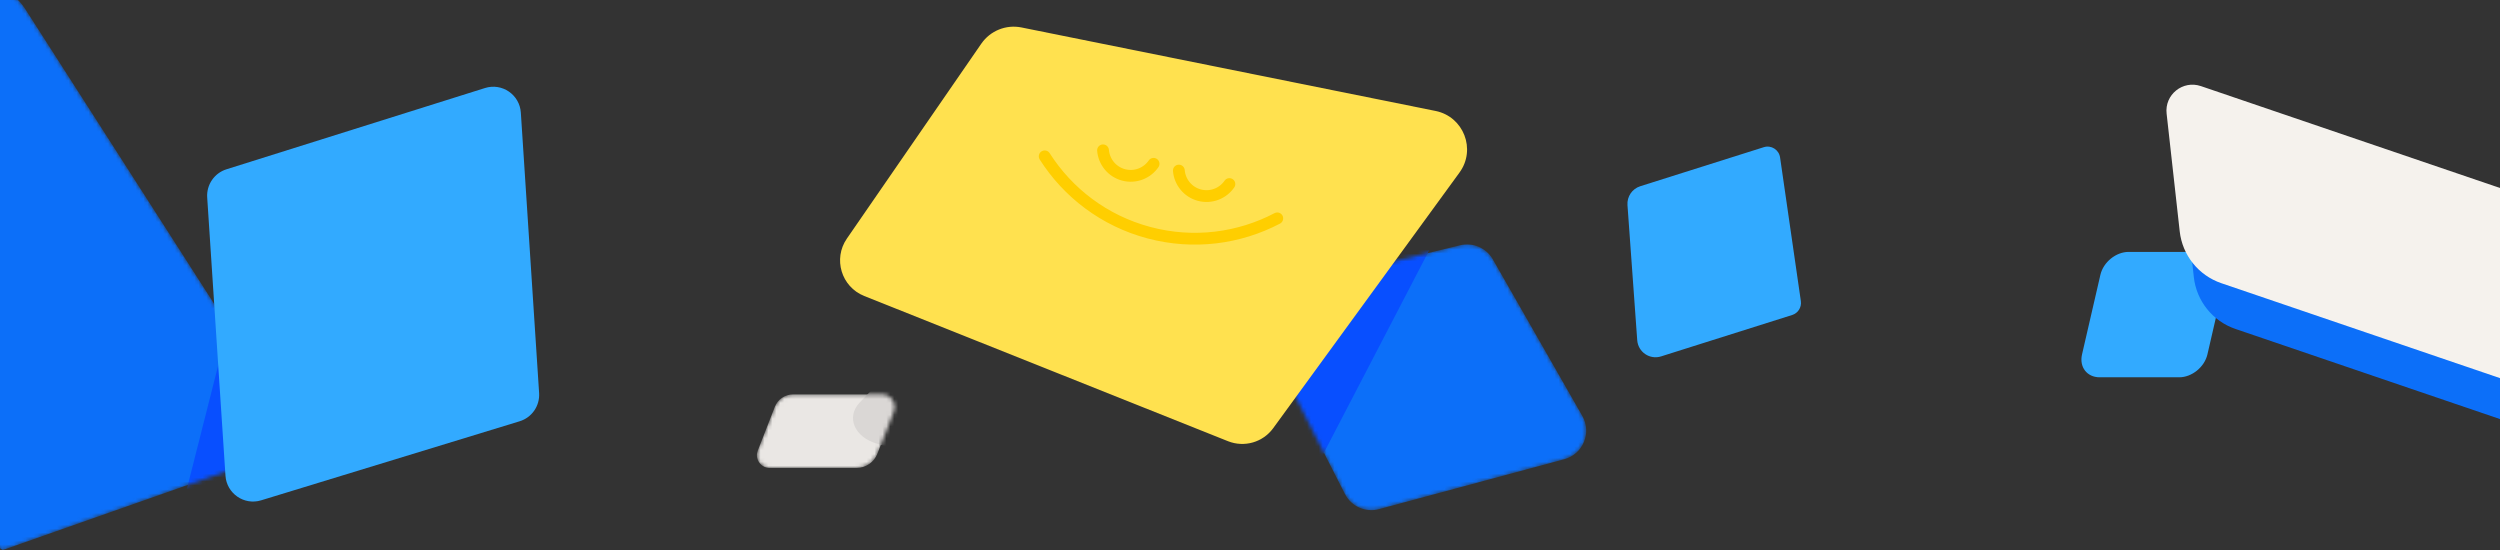 <svg width="636" height="140" fill="none" xmlns="http://www.w3.org/2000/svg" class="css-9whsf3"><rect width="100%" height="100%" fill="#333333" stroke="none"/><mask id="upsellFocusA" maskUnits="userSpaceOnUse" x="192" y="100" width="36" height="20"><path d="M217.93 119.044H195.8c-2.28 0-3.85-2.29-3.02-4.42l4.33-11.12c.74-1.91 2.59-3.17 4.64-3.17h22.6c2.28 0 3.85 2.29 3.02 4.42l-4.16 10.68c-.85 2.17-2.94 3.61-5.28 3.61z" fill="#EAE7E4"></path></mask><g mask="url(#upsellFocusA)"><path d="M217.93 119.044H195.8c-2.28 0-3.85-2.29-3.02-4.42l4.33-11.12c.74-1.91 2.59-3.17 4.64-3.17h22.6c2.28 0 3.85 2.29 3.02 4.42l-4.16 10.68c-.85 2.17-2.94 3.61-5.28 3.61z" fill="#EAE7E4"></path><path d="M368.49 78.964l-105.34-15.3c-3.92-.57-7.93.6-10.21 2.97l-15.03 15.7-19.18 20.04c-3.55 3.71-1.4 8.84 4.41 10.51l92.56 26.63c4.14 1.19 8.87.21 11.49-2.39l46.86-46.34.53-.52c4.31-4.24 1.06-10.26-6.09-11.3z" fill="#DAD7D5"></path></g><path d="M448.71 37.444l-20.6 6.51-10.82 3.42c-2.07.65-3.41 2.64-3.26 4.8l2.48 34.37c.22 3.02 3.19 5.04 6.08 4.12l10.03-3.17 23.31-7.36c1.5-.47 2.43-1.96 2.21-3.52l-5.29-36.57c-.29-1.96-2.26-3.2-4.14-2.6z" fill="#32AAFF"></path><mask id="upsellFocusB" maskUnits="userSpaceOnUse" x="320" y="62" width="84" height="68"><path d="M325.94 73.464l45.51-11.07c3.26-.79 6.66.67 8.33 3.59l22.76 39.82c2.45 4.29.18 9.74-4.58 11.02l-47.13 12.7c-3.44.93-7.06-.68-8.68-3.85l-21.14-41.46c-2.21-4.33.2-9.6 4.93-10.75z" fill="#0C6FF9"></path></mask><g mask="url(#upsellFocusB)"><path d="M325.94 73.464l45.51-11.07c3.26-.79 6.66.67 8.33 3.59l22.76 39.82c2.45 4.29.18 9.74-4.58 11.02l-47.13 12.7c-3.44.93-7.06-.68-8.68-3.85l-21.14-41.46c-2.21-4.33.2-9.6 4.93-10.75z" fill="#0C6FF9"></path><path d="M355.93 47.644l-107.33-5.23c-3.99-.19-7.72 2.01-9.47 5.61l-11.6 23.8-14.8 30.37c-2.74 5.63.45 12.34 6.55 13.76l97.05 22.68c4.34 1.01 8.81-1.04 10.87-4.99l36.71-70.59.42-.8c3.35-6.48-1.12-14.26-8.4-14.61z" fill="#084FFF"></path></g><path d="M365.2 28.224L259.86 6.984c-3.92-.79-7.93.83-10.21 4.12l-15.03 21.79-19.18 27.81c-3.55 5.15-1.4 12.27 4.41 14.59l92.56 36.95c4.14 1.65 8.87.29 11.49-3.31l46.86-64.3.53-.73c4.31-5.89 1.05-14.24-6.09-15.68z" fill="#FFE14F"></path><path d="M280.61 38.244c.24 2.9 2.26 5.46 5.22 6.25 2.97.79 6-.43 7.64-2.82M299.9 43.394c.24 2.9 2.26 5.46 5.22 6.25 2.97.79 6-.43 7.64-2.82M265.77 39.774c5.88 9.23 15.1 16.38 26.51 19.42 11.41 3.04 22.97 1.44 32.66-3.64" stroke="#FFCE00" stroke-width="3" stroke-miterlimit="10" stroke-linecap="round" stroke-linejoin="round"></path><path d="M554.39 95.984h-20.24c-3.22 0-5.23-2.61-4.48-5.83l4.67-20.24c.74-3.22 3.96-5.83 7.18-5.83h20.24c3.22 0 5.23 2.61 4.48 5.83l-4.67 20.24c-.74 3.22-3.96 5.83-7.18 5.83z" fill="#32AAFF"></path><path d="M563.5 33.544l81.61 27.8c2.43.83 4.17 2.99 4.46 5.55l3.98 35.7c.54 4.83-4.13 8.59-8.74 7.02l-76.11-25.93c-5.79-1.97-9.92-7.11-10.59-13.19l-3.33-29.93c-.56-4.84 4.12-8.59 8.72-7.02z" fill="#0C6FF9"></path><path d="M559.91 21.904l81.61 27.8c2.43.83 4.17 2.99 4.46 5.55l3.98 35.7c.54 4.83-4.13 8.59-8.74 7.02l-76.11-25.93c-5.79-1.97-9.92-7.11-10.59-13.19l-3.33-29.93c-.56-4.84 4.11-8.59 8.72-7.02z" fill="#F5F2ED"></path><mask id="upsellFocusC" maskUnits="userSpaceOnUse" x="-104" y="-4" width="175" height="144"><path d="M-61.86 14.984l52.38-18.23c5.92-2.06 12.48.21 15.86 5.48l61.73 96.32c4.72 7.36 1.33 17.19-6.91 20.09L.69 139.934-104 72.044l42.14-57.06z" fill="#0C6FF9"></path></mask><g mask="url(#upsellFocusC)"><path d="M-61.86 14.984l52.38-18.23c5.92-2.06 12.48.21 15.86 5.48l61.73 96.32c4.72 7.36 1.33 17.19-6.91 20.09L.69 139.934-104 72.044l42.14-57.06z" fill="#0C6FF9"></path><path d="M64.04 59.324l-20.44 80.58c-1.31 5.15 2.53 10.17 7.84 10.26l80.58 1.39c3.82.07 7.18-2.5 8.13-6.21l20.64-81.2c1.32-5.18-2.56-10.22-7.9-10.27l-80.78-.77c-3.81-.03-7.14 2.54-8.07 6.22z" fill="#084FFF"></path></g><path d="M52.71 50.234l4.65 70.79c.3 4.52 4.74 7.59 9.07 6.26l65.76-20.11c3.12-.95 5.17-3.93 4.96-7.18l-4.65-71.35c-.3-4.55-4.77-7.62-9.12-6.25l-65.76 20.67c-3.09.97-5.12 3.93-4.91 7.17z" fill="#32AAFF"></path></svg>